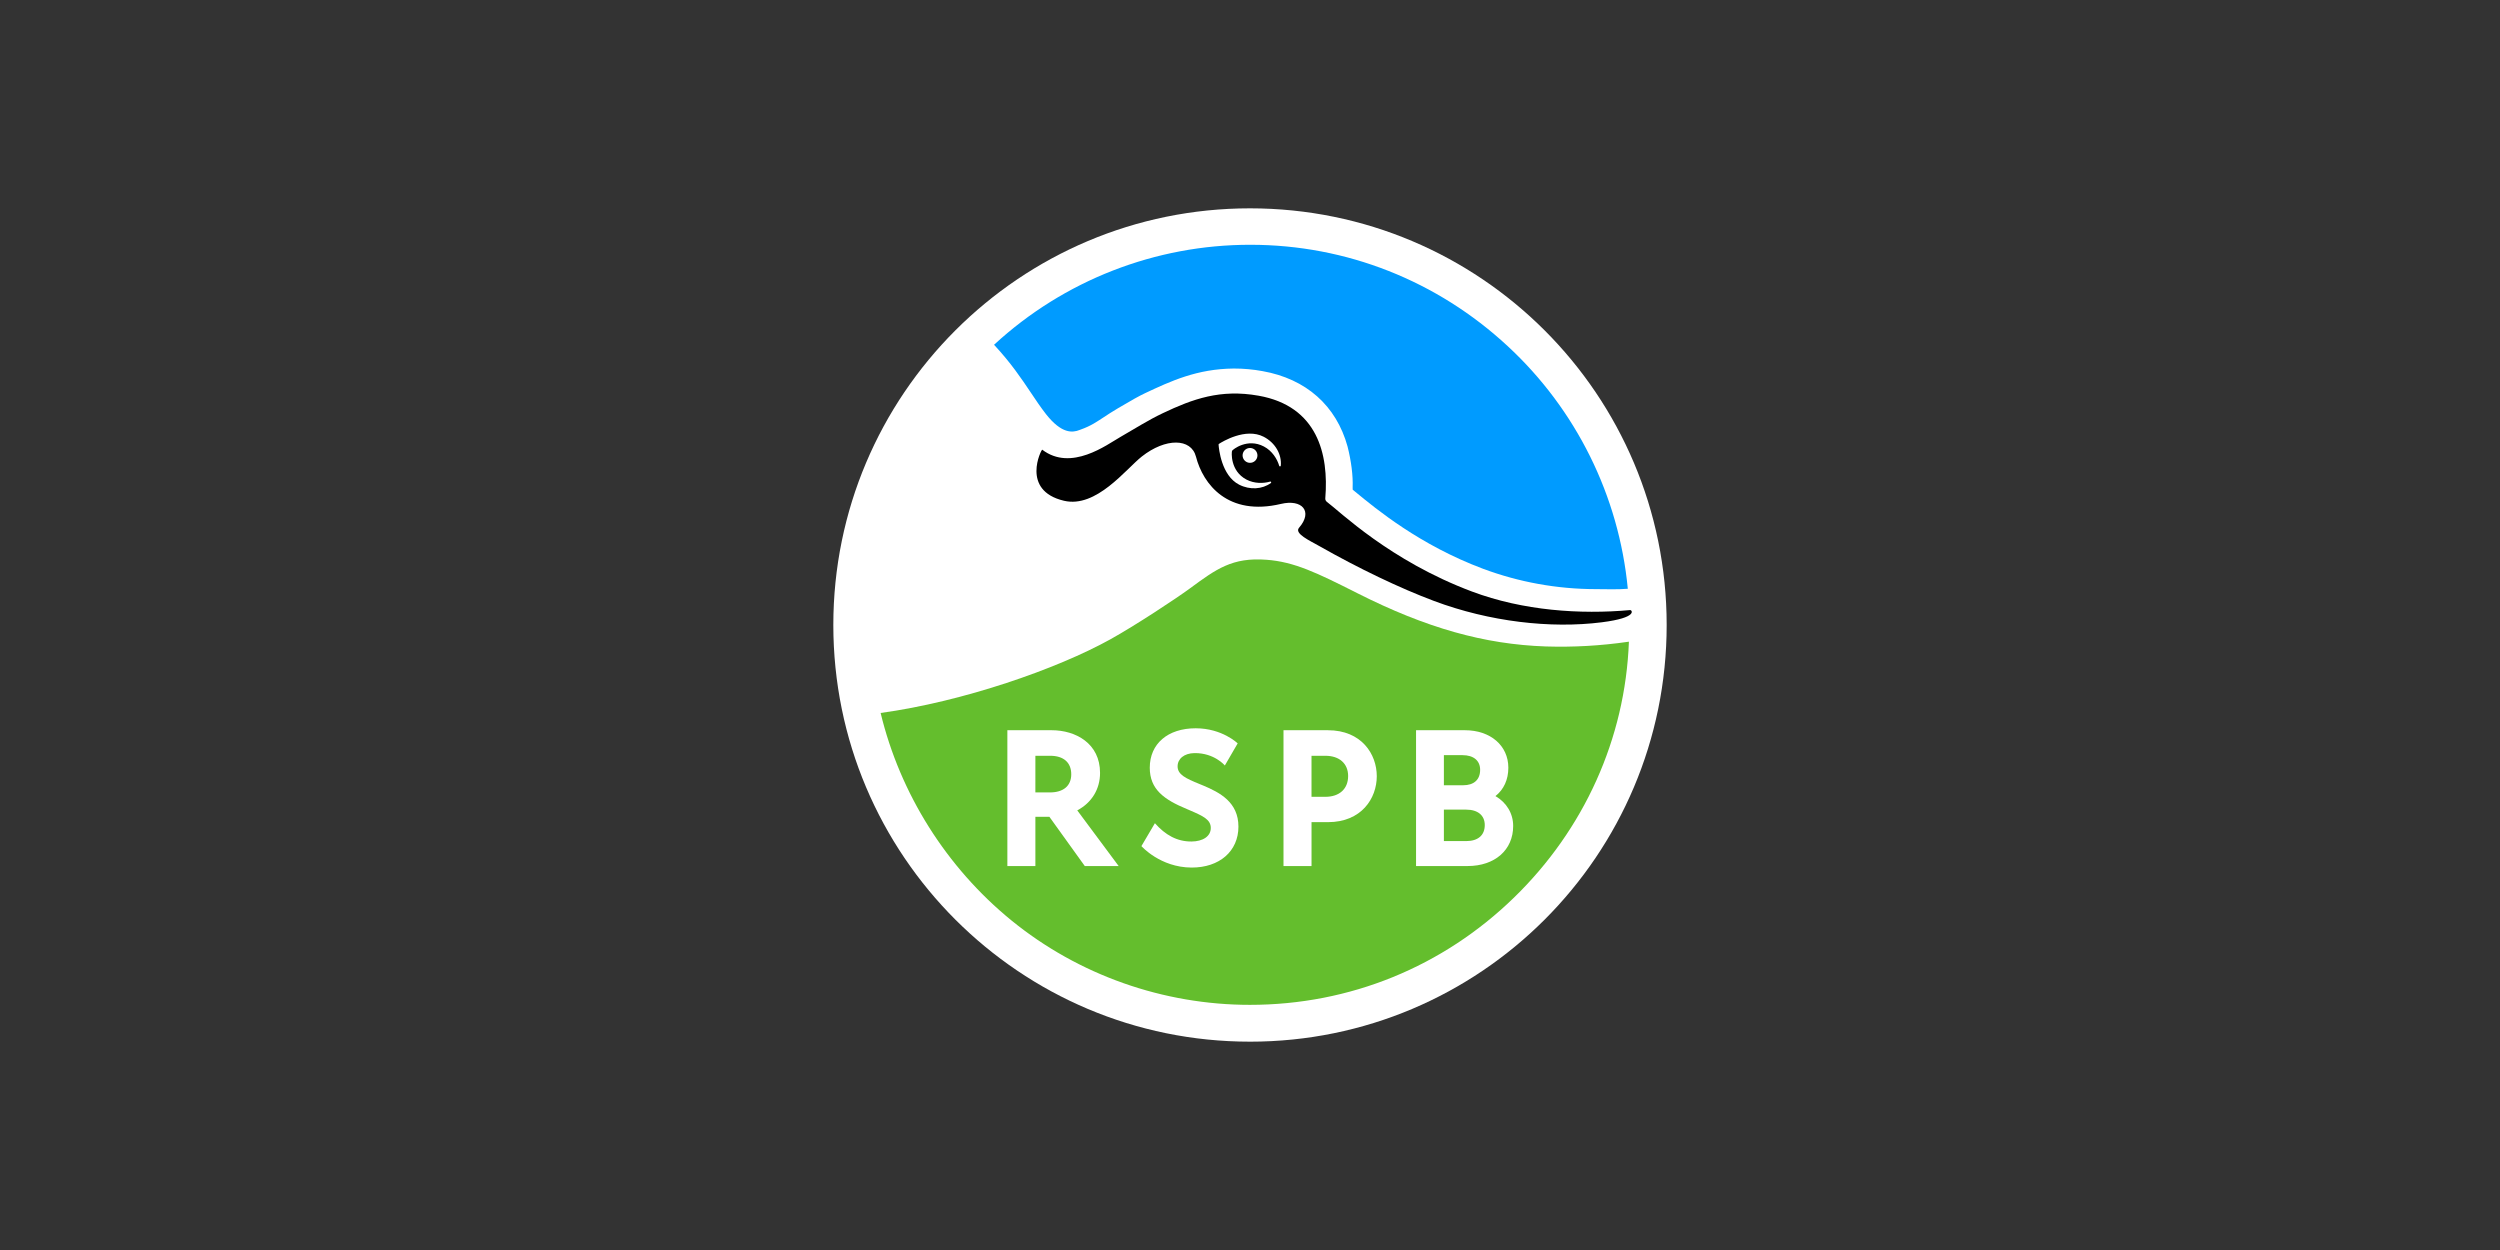 <?xml version="1.0" encoding="UTF-8" standalone="no"?>
<svg
   width="240"
   height="120"
   viewBox="0 0 240 120"
   fill="none"
   version="1.1"
   id="svg8"
   sodipodi:docname="rspb.svg"
   inkscape:version="1.3.2 (1:1.3.2+202311252150+091e20ef0f)"
   inkscape:export-filename="rspb.png"
   inkscape:export-xdpi="444"
   inkscape:export-ydpi="444"
   xmlns:inkscape="http://www.inkscape.org/namespaces/inkscape"
   xmlns:sodipodi="http://sodipodi.sourceforge.net/DTD/sodipodi-0.dtd"
   xmlns="http://www.w3.org/2000/svg"
   xmlns:svg="http://www.w3.org/2000/svg">
  <rect x="0" y="0" width="240" height="120" fill="#333333" stroke="none"/>
  <sodipodi:namedview
     id="namedview8"
     pagecolor="#ffffff"
     bordercolor="#666666"
     borderopacity="1.0"
     inkscape:showpageshadow="2"
     inkscape:pageopacity="0.0"
     inkscape:pagecheckerboard="0"
     inkscape:deskcolor="#d1d1d1"
     inkscape:zoom="1.7324116"
     inkscape:cx="137.38075"
     inkscape:cy="40.983332"
     inkscape:window-width="1920"
     inkscape:window-height="1024"
     inkscape:window-x="0"
     inkscape:window-y="0"
     inkscape:window-maximized="1"
     inkscape:current-layer="svg8"
     inkscape:export-bgcolor="#ffffffff" />
  <g
     clip-path="url(#clip0_1373_65058)"
     id="g8"
     transform="translate(79.032,20)">
    <path
       d="m 40.968,80.001 c 22.092,0 40,-17.909 40,-40 C 80.968,17.909 63.059,0 40.968,0 18.876,0 0.967,17.909 0.967,40 c 0,22.092 17.909,40 40,40 z"
       fill="#ffffff"
       id="path1" />
    <path
       d="m 50.825,27.007 0.027,0.023 0.239,0.196 c 2.008,1.657 6.189,5.104 12.248,7.376 3.452,1.286 7.104,1.947 10.788,1.954 1.032,0 2.078,0.051 3.111,-0.035 C 76.383,27.599 72.273,19.303 65.694,13.217 58.951,6.966 50.221,3.499 41.021,3.499 31.897,3.485 23.103,6.913 16.397,13.098 c 1.634,1.757 2.634,3.253 3.523,4.581 0.488,0.729 0.949,1.418 1.464,2.078 1.504,1.912 2.554,1.787 3.215,1.524 l 0.146,-0.055 c 0.421,-0.148 0.828,-0.336 1.215,-0.559 0.398,-0.236 0.682,-0.424 0.984,-0.623 0.343,-0.227 0.732,-0.485 1.344,-0.848 1.247,-0.742 2.078,-1.204 2.612,-1.453 2.445,-1.147 4.973,-2.333 8.513,-2.364 0.924,-0.001 1.846,0.082 2.755,0.249 4.186,0.742 7.087,3.315 8.167,7.243 0.353,1.384 0.53,2.802 0.487,3.898 -0.006,0.079 -0.004,0.159 0.003,0.238 z"
       fill="#009bff"
       id="path2" />
    <path
       d="m 5.509,48.446 c 1.864,7.742 6.318,14.823 12.531,19.895 6.462,5.272 14.618,8.125 22.92,8.125 9.588,0 18.53,-3.658 25.364,-10.309 6.703,-6.522 10.669,-15.224 11.019,-24.555 l -0.119,0.016 c -2.599,0.376 -5.225,0.524 -7.849,0.442 -5.914,-0.2 -11.499,-1.777 -18.108,-5.116 -3.9,-1.971 -6.054,-3.01 -8.721,-3.207 -3.278,-0.249 -4.815,0.886 -7.364,2.763 -1.375,1.008 -5.214,3.539 -7.617,4.874 -5.127,2.848 -14.149,5.986 -22.058,7.072 z"
       fill="#64be2d"
       id="path3" />
    <path
       d="M 74.731,39.741 C 69.826,40.363 63.955,39.683 58.64,37.694 55.353,36.465 51.37,34.551 47.638,32.431 46.713,31.906 45.197,31.221 45.675,30.668 47.046,29.08 45.952,27.897 43.944,28.375 c -5.092,1.21 -7.481,-1.884 -8.163,-4.535 -0.463,-1.793 -2.917,-1.811 -5.197,-0.016 -1.53,1.205 -4.367,4.979 -7.471,4.25 -4.194,-0.985 -2.161,-4.963 -2.091,-4.904 2.776,2.122 6.189,-0.469 7.513,-1.226 1.349,-0.769 2.66,-1.617 4.067,-2.28 2.873,-1.366 5.531,-2.328 9.186,-1.677 5.661,1.001 6.755,5.622 6.409,9.834 -0.008,0.067 0.001,0.134 0.027,0.196 0.026,0.062 0.067,0.116 0.12,0.157 1.216,0.895 6.037,5.653 13.938,8.615 4.904,1.838 10.391,2.212 15.186,1.777 0.155,-0.014 0.82,0.723 -2.738,1.175 z M 37.984,22.617 c -0.011,0.007 -0.021,0.017 -0.026,0.029 -0.006,0.012 -0.008,0.025 -0.007,0.039 0.025,0.369 0.265,2.968 1.969,3.84 1.05,0.537 2.239,0.441 3.052,-0.155 0.014,-0.011 0.025,-0.027 0.029,-0.045 0.004,-0.018 0.002,-0.036 -0.006,-0.053 -0.008,-0.016 -0.022,-0.029 -0.038,-0.036 -0.017,-0.007 -0.035,-0.009 -0.053,-0.004 -0.644,0.187 -1.52,0.206 -2.282,-0.195 -1.574,-0.831 -1.432,-2.648 -1.376,-2.761 0.057,-0.112 1.462,-1.254 3.057,-0.411 0.793,0.416 1.277,1.199 1.468,1.855 0.005,0.017 0.016,0.032 0.03,0.043 0.015,0.01 0.033,0.015 0.051,0.013 0.018,-0.002 0.035,-0.009 0.048,-0.022 0.013,-0.013 0.021,-0.029 0.023,-0.047 0.104,-1.075 -0.525,-2.205 -1.649,-2.781 -1.736,-0.893 -3.976,0.485 -4.288,0.687 z m 3.697,1.127 c 0.005,-0.141 -0.033,-0.28 -0.107,-0.4 -0.074,-0.12 -0.183,-0.215 -0.311,-0.273 -0.129,-0.058 -0.272,-0.077 -0.411,-0.054 -0.139,0.023 -0.268,0.087 -0.371,0.184 -0.103,0.097 -0.174,0.222 -0.206,0.359 -0.032,0.138 -0.022,0.281 0.029,0.413 0.05,0.132 0.138,0.246 0.254,0.328 0.115,0.082 0.252,0.127 0.393,0.131 0.188,0.006 0.371,-0.064 0.508,-0.193 0.137,-0.129 0.217,-0.307 0.223,-0.495 z"
       fill="#000000"
       id="path4" />
    <path
       d="m 26.573,54.2 c 0,-2.831 -2.336,-4.099 -4.655,-4.099 h -4.243 v 13.039 h 2.69 v -4.73 h 1.342 l 3.4,4.73 h 3.252 l -3.973,-5.343 c 1.394,-0.742 2.187,-2.038 2.187,-3.597 z m -6.208,-1.645 h 1.426 c 1.283,0 2.017,0.648 2.017,1.777 0,1.106 -0.748,1.741 -2.054,1.741 h -1.39 z"
       fill="#ffffff"
       id="path5" />
    <path
       d="M 36.459,55.405 36.103,55.258 c -1.293,-0.529 -2.086,-0.893 -2.086,-1.687 0,-0.721 0.625,-1.261 1.622,-1.273 1.906,-0.024 2.914,1.19 2.914,1.19 l 1.232,-2.122 c 0,0 -1.473,-1.448 -4.027,-1.451 -2.681,0 -4.412,1.486 -4.412,3.785 0,2.078 1.364,3.058 3.56,3.968 l 0.324,0.14 c 1.261,0.542 1.974,0.887 1.974,1.676 0,0.81 -0.766,1.294 -1.851,1.302 -1.383,0.01 -2.51,-0.622 -3.514,-1.757 l -1.295,2.199 c 0,0 1.807,2.048 4.809,2.059 2.694,0.01 4.505,-1.58 4.505,-3.932 -0.002,-2.331 -1.755,-3.262 -3.399,-3.951 z"
       fill="#ffffff"
       id="path6" />
    <path
       d="m 48.448,50.101 h -4.264 v 13.039 h 2.691 v -4.213 h 1.574 c 3.223,0 4.69,-2.288 4.69,-4.412 0,-2.125 -1.469,-4.413 -4.69,-4.413 z m -1.575,2.454 h 1.33 c 1.347,0 2.185,0.748 2.185,1.944 0,1.233 -0.837,1.995 -2.185,1.995 h -1.33 z"
       fill="#ffffff"
       id="path7" />
    <path
       d="m 64.531,56.424 c 0.802,-0.632 1.238,-1.579 1.238,-2.723 0,-2.12 -1.715,-3.6 -4.171,-3.6 h -4.689 v 13.039 h 4.948 c 2.616,0 4.375,-1.543 4.375,-3.84 0.003,-1.201 -0.628,-2.251 -1.7,-2.875 z m -4.95,1.301 h 2.146 c 1.113,0 1.778,0.554 1.778,1.482 0,0.977 -0.648,1.537 -1.778,1.537 h -2.146 z m 1.851,-2.339 h -1.851 v -2.89 h 1.795 c 1.055,0 1.685,0.526 1.685,1.407 0,0.942 -0.593,1.482 -1.629,1.482 z"
       fill="#ffffff"
       id="path8" />
  </g>
  <defs
     id="defs8">
    <clipPath
       id="clip0_1373_65058">
      <rect
         width="81"
         height="80"
         fill="#ffffff"
         transform="translate(0.967)"
         id="rect8"
         x="0"
         y="0" />
    </clipPath>
  </defs>
</svg>
